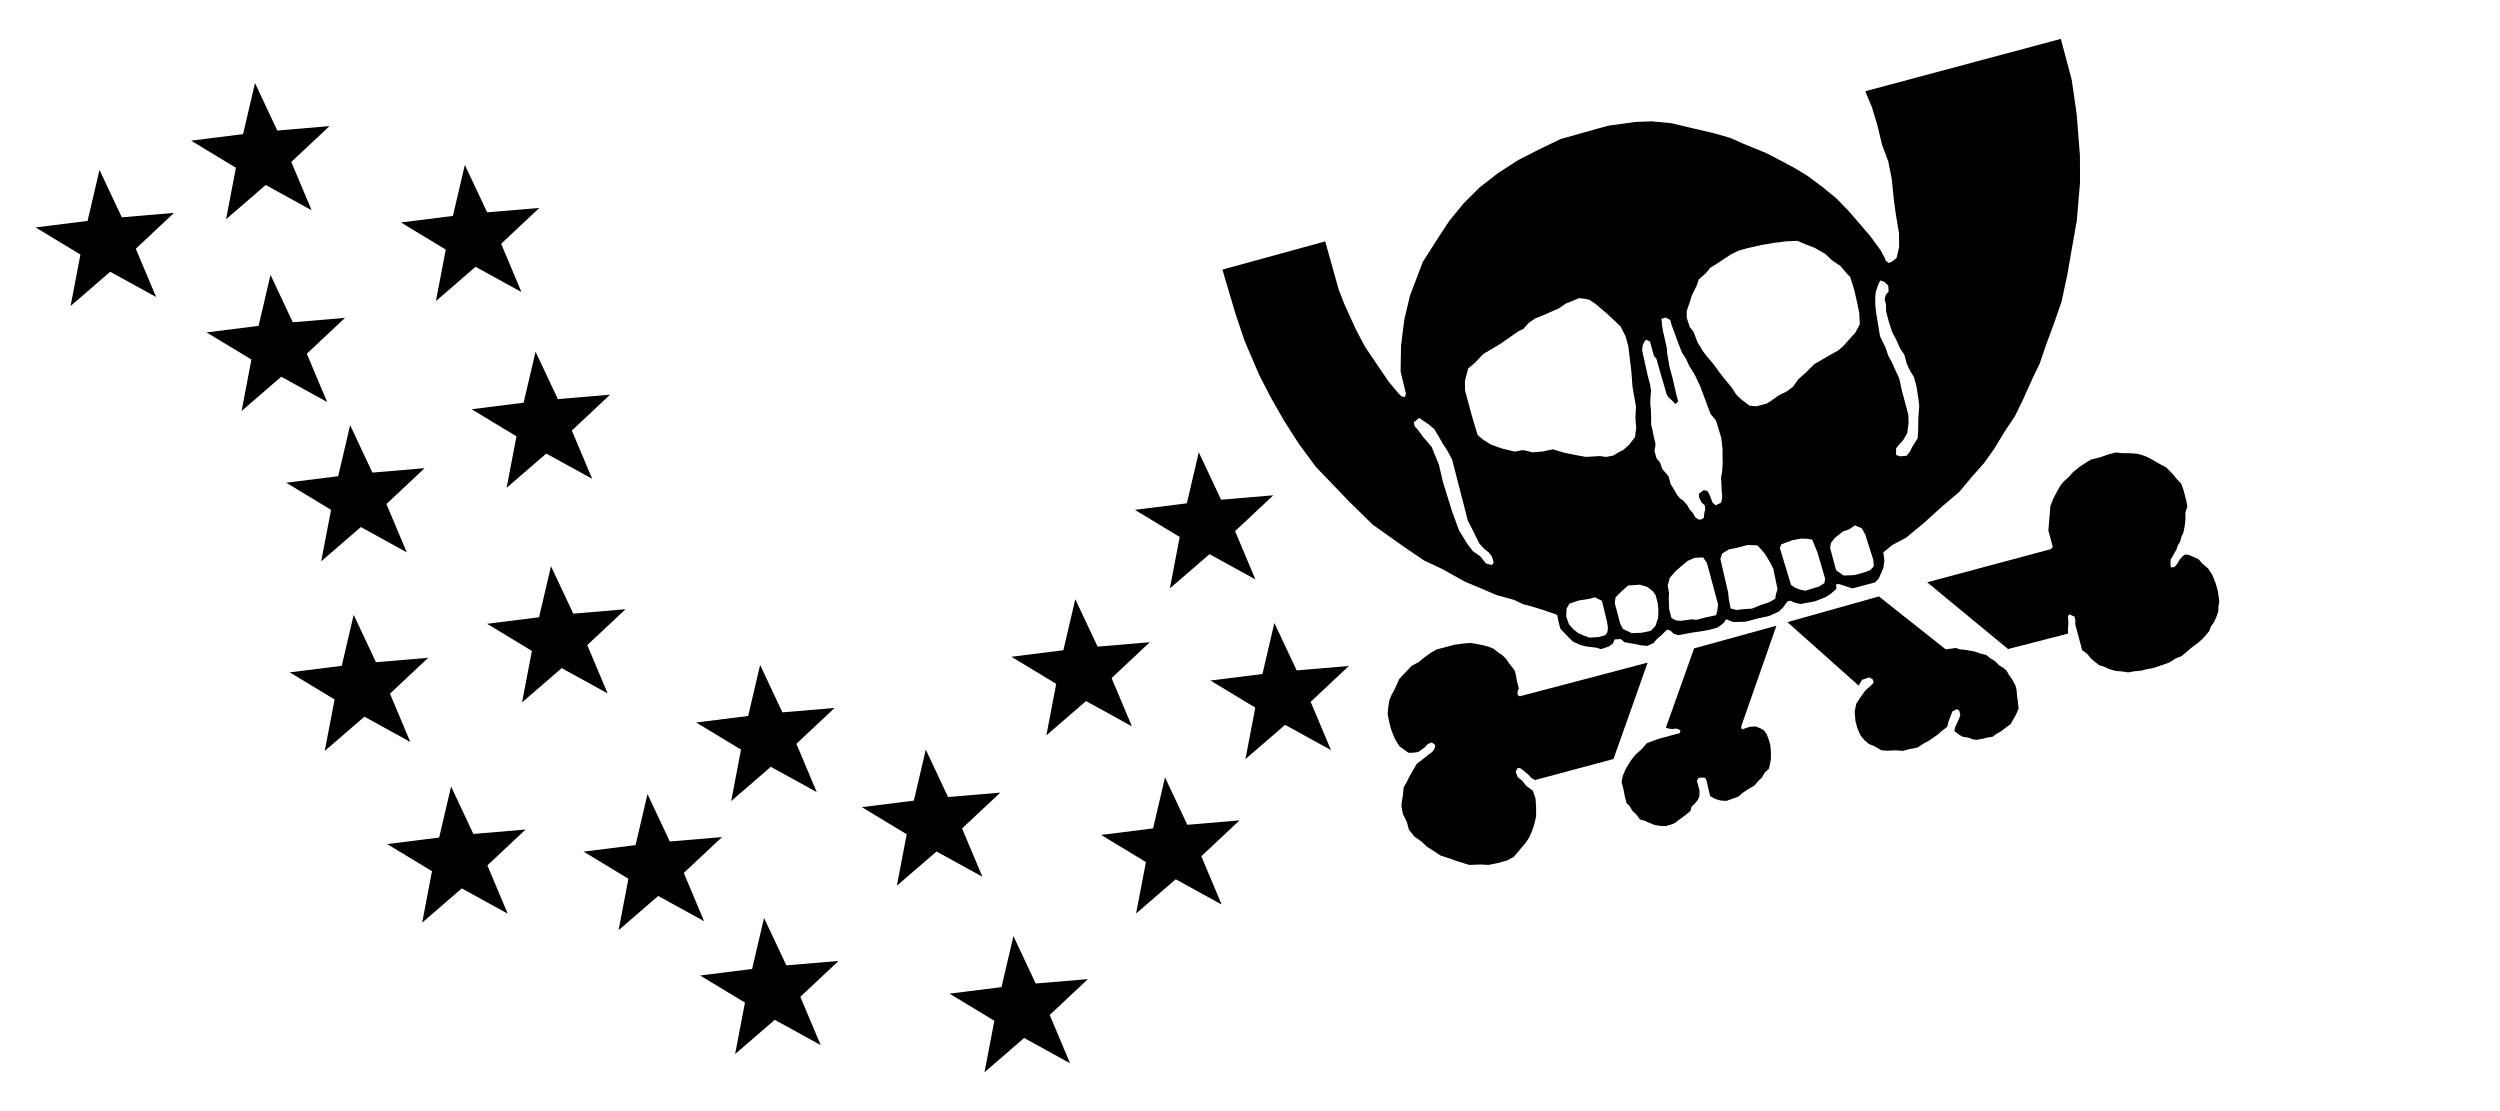 <?xml version="1.0" encoding="UTF-8" standalone="no"?><!-- Generator: Gravit.io --><svg xmlns="http://www.w3.org/2000/svg" xmlns:xlink="http://www.w3.org/1999/xlink" style="isolation:isolate" viewBox="0 0 612 272" width="612pt" height="272pt"><defs><clipPath id="_clipPath_45UiSwjUyy10rEN2xTslX9a3Qkl889sw"><rect width="612" height="272"/></clipPath></defs><g clip-path="url(#_clipPath_45UiSwjUyy10rEN2xTslX9a3Qkl889sw)"><path d=" M 504.489 9.518 L 456.611 22.34 L 458.246 26.22 L 459.568 30.604 L 460.734 35.475 L 462.248 39.529 L 463.083 43.739 L 463.639 49.097 L 464.109 52.525 L 464.875 57.065 L 464.909 60.458 L 464.283 63.154 L 463.187 64.024 L 462.404 64.39 L 461.656 63.85 L 461.256 62.911 L 460.369 61.241 L 457.811 57.761 L 455.01 54.508 L 452.627 51.742 L 449.548 48.558 L 446.138 45.774 L 442.623 43.147 L 439.596 41.286 L 436.656 39.703 L 432.341 37.458 L 426.844 35.214 L 423.486 33.735 L 419.467 32.587 L 414.735 31.491 L 409.185 30.169 L 404.314 29.699 L 400.348 29.856 L 393.632 30.778 L 382.045 34.031 L 376.531 36.693 L 371.711 39.163 L 366.892 42.243 L 362.23 45.861 L 358.368 49.706 L 354.784 54.073 L 352.052 58.231 L 348.294 64.129 L 345.163 72.375 L 343.771 78.238 L 342.971 84.675 L 342.866 90.938 L 344.171 96.366 L 343.945 97.166 L 343.18 97.079 L 342.414 96.383 L 339.996 93.478 L 337.073 89.215 L 334.116 84.814 L 331.993 80.795 L 330.236 76.968 L 329.105 74.445 L 327.696 70.826 L 324.408 59.1 L 299.268 65.99 L 299.251 66.008 L 302.417 76.725 L 304.661 83.405 L 308.245 91.773 L 310.994 97.114 L 314.369 103.047 L 317.936 108.614 L 322.128 114.303 L 326.443 118.791 L 329.94 122.445 L 335.994 128.395 L 340.378 131.509 L 343.858 133.979 L 348.572 137.181 L 353.165 139.355 L 358.559 142.365 L 363.082 144.261 L 366.266 145.636 L 370.598 146.836 L 372.807 147.88 L 375.521 148.628 L 378.113 149.428 L 381.21 150.524 L 381.523 152.212 L 381.975 153.882 L 383.628 155.657 L 385.037 157.048 L 386.899 157.901 L 388.326 158.249 L 390.935 158.579 L 391.927 158.91 L 393.823 158.266 L 394.815 157.553 L 395.284 156.526 L 396.746 156.439 L 397.703 157.222 L 399.721 157.57 L 401.913 158.005 L 403.27 158.109 L 404.853 157.379 L 405.392 156.648 L 406.593 155.587 L 408.141 154.125 L 408.941 154.369 L 409.759 155.186 L 410.873 155.482 L 414.265 154.856 L 416.683 154.508 L 418.388 154.195 L 420.459 153.638 L 421.937 152.507 L 422.581 151.585 L 423.416 151.951 L 424.39 152.281 L 427.348 152.194 L 430.532 151.341 L 433.054 150.802 L 435.438 149.723 L 436.499 148.697 L 437.595 147.218 L 438.274 147.044 L 439.3 147.514 L 440.727 147.862 L 444.258 147.218 L 446.816 146.226 L 448.086 145.444 L 449.53 144.174 L 449.512 142.991 L 450.243 142.991 L 453.479 144.052 L 459.011 142.573 L 459.933 141.581 L 461.046 139.059 L 461.29 137.215 L 461.046 135.196 L 461.899 134.518 L 463.238 133.422 L 466.614 131.63 L 470.859 128.116 L 475.521 123.906 L 479.627 120.426 L 482.654 116.79 L 485.733 113.311 L 488.204 109.831 L 490.779 105.586 L 493.214 101.95 L 495.128 98.036 L 497.651 92.468 L 499.356 88.902 L 500.852 84.483 L 502.748 79.386 L 504.662 73.836 L 506.054 67.381 L 507.219 60.683 L 508.402 54.003 L 509.185 44.747 L 509.167 38.067 L 508.367 27.907 L 507.149 19.486 L 504.489 9.518 Z  M 440.031 58.962 L 441.893 59.779 L 444.189 60.649 L 446.834 62.163 L 448.417 63.676 L 450.591 65.155 L 452.331 67.226 L 452.94 67.8 L 453.914 70.949 L 454.68 74.306 L 455.132 76.551 L 455.289 79.334 L 454.21 81.404 L 451.235 84.71 L 450.035 85.771 L 447.964 86.919 L 444.12 89.146 L 442.136 91.147 L 440.223 92.852 L 438.935 94.679 L 437.317 95.862 L 435.351 96.836 L 433.733 98.002 L 433.733 98.019 L 432.463 98.802 L 429.975 99.463 L 428.305 99.307 L 426.27 97.776 L 425.069 96.628 L 423.817 94.731 L 422.303 92.922 L 420.946 91.2 L 419.52 89.216 L 417.78 87.163 L 416.858 85.928 L 415.536 83.753 L 414.561 81.196 L 413.674 80.1 L 412.909 77.786 L 412.909 76.151 L 413.57 74.202 L 414.126 72.41 L 415.379 69.853 L 415.866 68.392 L 417.554 66.913 L 418.667 65.556 L 420.703 64.286 L 422.216 63.277 L 423.73 62.285 L 425.696 61.311 L 427.905 60.719 L 431.402 59.936 L 434.238 59.467 L 437.387 59.067 L 440.031 58.962 Z  M 460.282 68.652 L 461.256 68.983 L 462.248 69.905 L 462.335 71.366 L 461.656 72.149 L 461.361 73.262 L 461.691 74.515 L 461.726 76.272 L 462.352 78.638 L 463.24 81.37 L 464.144 83.057 L 465.223 85.423 L 466.18 86.798 L 466.771 89.024 L 467.502 90.608 L 468.563 92.382 L 469.155 94.609 L 469.555 97.166 L 469.833 99.324 L 469.607 102.351 L 469.572 105.013 L 469.451 107.274 L 468.198 109.24 L 467.519 110.615 L 466.737 111.572 L 465.136 111.711 L 464.162 111.38 L 464.162 109.745 L 464.945 108.788 L 465.867 107.796 L 466.893 106.039 L 467.224 103.43 L 467.154 101.516 L 466.493 99.028 L 465.606 95.705 L 464.927 92.626 L 463.884 90.381 L 463.118 88.659 L 462.266 87.111 L 461.57 85.075 L 460.23 82.309 L 459.273 76.498 L 459.064 74.619 L 459.064 72.984 L 459.152 71.627 L 459.708 69.852 L 460.282 68.652 Z  M 386.551 72.984 L 387.769 73.106 L 389.022 73.367 L 390.466 74.306 L 393.528 76.898 L 396.712 79.908 L 397.964 82.379 L 398.608 84.745 L 399.356 90.903 L 399.634 94.696 L 400.487 99.515 L 400.348 102.368 L 400.539 104.682 L 400.26 106.979 L 398.834 108.858 L 397.39 110.128 L 396.155 110.771 L 394.954 111.519 L 393.11 111.867 L 391.718 111.641 L 388.221 111.85 L 385.56 111.363 L 382.741 110.789 L 380.166 109.988 L 377.626 110.528 L 375.173 110.737 L 374.043 110.441 L 372.79 110.18 L 370.824 110.563 L 367.64 109.78 L 365.031 108.858 L 362.891 107.501 L 361.725 106.492 L 360.316 101.812 L 358.646 95.601 L 358.646 95.566 L 358.611 93.217 L 359.429 90.173 L 361.012 88.868 L 363.082 86.676 L 367.188 84.24 L 369.937 82.327 L 371.677 81.109 L 372.894 80.535 L 374.234 79.039 L 375.869 77.925 L 378.148 77.02 L 381.593 75.489 L 383.35 74.289 L 384.69 73.767 L 386.551 72.984 Z  M 407.828 77.734 L 408.89 78.342 L 409.22 79.595 L 410.856 84.049 L 411.76 86.328 L 412.804 87.963 L 413.517 89.564 L 414.805 91.582 L 416.179 94.487 L 417.745 98.663 L 418.754 101.359 L 420.076 102.925 L 421.364 107.187 L 421.694 110.058 L 421.676 111.102 L 421.694 112.285 L 421.712 113.468 L 421.59 115.277 L 421.312 116.982 L 421.399 118.444 L 421.469 120.34 L 421.59 121.349 L 421.538 122.254 L 421.312 123.054 L 420.007 123.698 L 419.224 123.019 L 418.72 121.662 L 418.319 120.74 L 417.85 120.114 L 416.945 120.009 L 416.945 120.079 L 415.953 120.792 L 415.901 121.697 L 416.545 123.002 L 417.328 123.698 L 417.449 124.707 L 417.223 125.507 L 417.101 126.725 L 416.475 127.177 L 415.744 127.177 L 415.014 126.638 L 414.44 125.611 L 413.587 124.654 L 413.013 123.628 L 411.952 122.427 L 411.256 122.027 L 410.577 121.175 L 409.76 119.766 L 408.959 118.478 L 408.49 116.686 L 407.811 115.816 L 406.959 114.877 L 406.385 113.242 L 405.497 112.146 L 405.01 110.354 L 405.202 109.414 L 405.254 108.51 L 404.819 106.839 L 404.506 105.152 L 404.176 103.899 L 404.21 102.403 L 404.158 100.489 L 403.984 98.767 L 404.036 97.271 L 404.176 95.601 L 403.915 94.035 L 403.427 92.243 L 402.001 85.806 L 402.105 84.588 L 402.575 83.562 L 403.062 83.144 L 403.932 83.649 L 404.871 87.111 L 405.498 87.824 L 405.793 88.937 L 407.985 96.505 L 408.473 97.271 L 409.464 98.193 L 410.108 98.906 L 410.821 98.28 L 410.369 96.627 L 409.447 92.574 L 408.699 89.807 L 408.125 86.554 L 408.02 85.093 L 407.098 81.039 L 406.855 79.613 L 406.733 78.029 L 407.828 77.734 Z  M 347.407 102.316 L 349.756 103.899 L 351.095 105.03 L 352.174 106.822 L 353.288 108.753 L 354.279 110.267 L 355.462 112.459 L 355.862 113.99 L 359.324 127.438 L 360.264 129.265 L 361.238 131.231 L 362.16 133.057 L 363.221 134.258 L 364.352 135.145 L 365.24 136.241 L 365.657 137.755 L 365.205 138.311 L 363.778 137.946 L 362.421 136.241 L 360.594 134.954 L 359.255 133.231 L 357.15 129.804 L 355.427 125.072 L 353.218 117.939 L 352.244 113.764 L 350.504 109.484 L 349.408 108.144 L 348.347 106.944 L 347.181 105.326 L 346.329 104.369 L 346.068 103.412 L 347.407 102.316 Z  M 454.088 128.604 L 455.776 129.334 L 456.628 130.883 L 458.577 137.024 L 458.716 138.625 L 457.794 139.599 L 456.037 140.225 L 453.949 140.782 L 451.322 140.886 L 449.478 139.599 L 447.999 134.084 L 448.26 132.831 L 449.147 131.7 L 451.096 130.135 L 452.714 129.56 L 454.088 128.604 Z  M 440.744 131.874 L 442.241 131.874 L 443.632 132.1 L 444.937 135.302 L 446.781 141.634 L 446.625 142.713 L 445.494 143.461 L 445.494 143.514 L 441.927 144.61 L 440.675 144.349 L 439.335 143.809 L 438.431 143.165 L 435.699 134.119 L 436.065 133.266 L 437.282 132.797 L 438.761 132.257 L 440.744 131.874 Z  M 427.801 133.405 L 430.202 133.51 L 431.228 134.571 L 432.115 135.667 L 433.194 137.459 L 434.081 139.146 L 435.142 144.192 L 434.742 145.497 L 434.586 146.575 L 433.177 147.393 L 431.002 148.124 L 428.862 148.993 L 427.087 149.098 L 425.087 149.324 L 423.66 148.959 L 423.243 146.854 L 423.034 144.975 L 421.155 136.885 L 421.155 136.832 L 421.555 135.527 L 423.208 134.501 L 425.452 134.049 L 427.801 133.405 Z  M 416.91 136.45 L 417.867 137.824 L 417.867 137.859 L 420.581 147.949 L 420.459 149.167 L 420.111 150.594 L 417.432 151.168 L 415.362 151.725 L 414.005 151.62 L 411.586 151.968 L 410.229 151.881 L 409.168 151.255 L 408.611 149.184 L 408.559 147.862 L 408.506 146.54 L 408.576 145.183 L 408.245 143.356 L 408.767 141.443 L 410.124 139.877 L 411.568 138.607 L 413.134 137.302 L 414.856 136.554 L 416.91 136.45 Z  M 401.496 143.13 L 403.27 143.687 L 404.575 144.679 L 405.288 145.67 L 405.776 147.462 L 405.984 149.341 L 405.897 151.29 L 405.236 153.256 L 404.088 154.439 L 401.826 154.908 L 399.46 154.996 L 397.268 153.952 L 396.607 152.647 L 396.607 152.595 L 395.285 147.619 L 395.493 146.227 L 396.903 144.801 L 398.573 143.322 L 401.496 143.13 Z  M 390.466 146.227 L 392.171 147.097 L 392.171 147.115 L 393.406 152.265 L 393.615 153.552 L 393.493 154.77 L 392.954 155.5 L 391.284 155.953 L 389.091 156.092 L 387.456 155.483 L 386.273 154.926 L 385.142 154.039 L 384.081 152.839 L 383.42 150.942 L 383.489 148.994 L 384.203 147.759 L 386.517 146.993 L 389.074 146.593 L 390.466 146.227 Z " fill-rule="evenodd" fill="rgb(0,0,0)"/><path d=" M 506.276 155.094 L 491.574 158.886 L 471.772 142.542 L 502.072 134.423 L 502.514 133.861 L 501.439 129.85 L 501.757 126.057 L 501.93 123.934 L 502.629 122.117 L 503.605 120.224 L 504.415 118.82 L 505.198 117.867 L 506.397 116.804 L 507.419 115.641 L 508.995 114.328 L 510.507 113.335 L 511.78 112.551 L 514.27 111.892 L 515.894 111.313 L 517.969 110.761 L 519.501 110.939 L 521.272 110.939 L 523.394 111.108 L 525.176 111.669 L 526.367 112.239 L 527.77 113.05 L 529.174 113.86 L 530.189 114.333 L 531.002 115.152 L 532.027 116.212 L 532.915 117.309 L 533.94 118.369 L 534.45 119.715 L 534.784 120.961 L 535.228 122.621 L 535.46 124.042 L 534.964 125.509 L 535.021 126.828 L 534.902 128.047 L 534.747 129.126 L 534.489 130.381 L 534.02 131.397 L 533.726 132.514 L 533.119 133.567 L 532.788 134.54 L 532.079 135.768 L 531.37 136.996 L 531.319 137.899 L 531.441 138.905 L 532.308 138.807 L 532.989 138.032 L 533.597 136.979 L 534.279 136.204 L 534.897 135.741 L 535.801 135.839 L 538.146 136.843 L 539.208 138.041 L 540.547 139.165 L 541.546 140.676 L 542.453 142.955 L 542.935 144.753 L 543.288 147.179 L 543.068 148.572 L 543.051 149.615 L 542.555 151.083 L 541.883 152.449 L 541.238 153.363 L 540.806 154.516 L 539.341 156.243 L 538.143 157.306 L 536.29 158.693 L 535.331 159.548 L 533.995 160.647 L 532.648 161.164 L 530.998 162.2 L 529.236 162.823 L 527.198 163.518 L 525.639 163.785 L 524.255 164.159 L 522.521 164.329 L 520.962 164.605 L 519.569 164.382 L 517.899 164.239 L 516.293 163.776 L 515.102 163.206 L 513.809 162.814 L 512.858 162.03 L 511.907 161.247 L 511.02 160.15 L 509.718 159.166 L 508.012 152.803 L 508.069 151.9 L 507.81 150.926 L 506.481 150.392 L 506.214 151.051 L 506.335 152.057 L 506.318 153.1 L 506.226 153.866 L 506.283 155.186 L 506.276 155.094 Z " fill-rule="evenodd" fill="rgb(0,0,0)"/><path d=" M 437.47 152.325 L 459.948 146.007 L 476.322 158.97 L 478.748 158.613 L 479.727 158.943 L 480.945 159.059 L 483.28 159.469 L 484.747 159.967 L 486.178 160.315 L 487.304 161.197 L 488.357 161.811 L 489.382 162.871 L 490.435 163.486 L 491.211 164.172 L 491.784 165.205 L 492.496 166.198 L 493.356 167.747 L 493.653 168.854 L 493.784 170.45 L 493.979 171.732 L 494.147 173.467 L 493.512 174.972 L 492.904 176.024 L 492.195 177.252 L 490.96 178.175 L 489.725 179.099 L 488.692 179.669 L 487.835 180.346 L 486.276 180.613 L 485.307 180.871 L 483.887 181.103 L 482.983 181.005 L 481.829 180.569 L 480.435 180.346 L 479.383 179.731 L 478.431 178.947 L 478.624 178.004 L 479.093 176.99 L 479.563 175.973 L 479.894 175 L 479.597 173.893 L 478.932 173.617 L 477.9 174.187 L 477.569 175.161 L 477.035 176.491 L 476.677 177.92 L 475.202 179.058 L 474.243 179.913 L 472.114 181.373 L 470.942 181.988 L 469.43 182.991 L 467.456 183.374 L 465.796 183.82 L 464.126 183.677 L 462.078 183.775 L 460.583 183.677 L 458.829 182.665 L 457.5 182.13 L 456.336 181.108 L 455.449 180.011 L 454.69 178.287 L 454.208 176.488 L 454.03 174.162 L 454.415 172.28 L 455.465 170.664 L 456.653 169.011 L 457.851 167.949 L 458.672 167.138 L 458.449 166.31 L 457.572 165.811 L 455.81 166.434 L 455 167.839 L 437.469 152.22 L 437.47 152.325 Z " fill-rule="evenodd" fill="rgb(0,0,0)"/><path d=" M 407.782 178.224 L 414.715 158.719 L 434.878 153.169 L 426.226 177.879 L 426.411 178.573 L 428.311 177.923 L 429.769 177.825 L 431.098 178.36 L 431.8 178.769 L 432.511 179.763 L 433.094 181.385 L 433.391 182.493 L 433.522 184.089 L 433.516 185.722 L 433.296 187.116 L 433.003 188.232 L 432.044 189.087 L 431.335 190.314 L 430.275 191.34 L 429.492 192.294 L 428.082 193.114 L 426.57 194.107 L 425.611 194.962 L 424.264 195.479 L 422.641 196.058 L 421.146 195.96 L 419.854 195.568 L 418.626 194.855 L 417.764 191.083 L 417.44 190.433 L 416.674 190.335 L 415.807 190.433 L 415.402 191.136 L 415.736 192.381 L 416.032 193.489 L 416.043 194.077 L 415.986 194.98 L 415.618 195.826 L 414.835 196.78 L 414.116 197.413 L 413.822 198.529 L 412.486 199.629 L 410.872 200.802 L 410.015 201.47 L 408.945 201.898 L 407.838 202.2 L 406.796 202.2 L 405.892 202.102 L 404.95 201.915 L 403.621 201.381 L 402.606 200.909 L 401.489 200.615 L 400.565 199.38 L 399.576 198.457 L 399.003 197.425 L 398.19 196.606 L 397.745 194.945 L 397.438 193.248 L 396.956 191.45 L 397.277 189.881 L 397.912 188.377 L 398.621 187.149 L 399.57 185.708 L 400.353 184.754 L 401.791 183.48 L 403.154 181.928 L 404.501 181.42 L 405.986 180.877 L 407.37 180.503 L 409.03 180.048 L 410.413 179.674 L 411.244 179.452 L 411.372 178.819 L 410.846 178.516 L 410.357 178.347 L 409.352 178.472 L 408.586 178.374 L 407.783 178.142 L 407.782 178.224 Z " fill-rule="evenodd" fill="rgb(0,0,0)"/><path d=" M 375.891 190.922 L 394.984 185.804 L 403.343 162.211 L 372.038 170.452 L 371.512 170.149 L 371.529 169.106 L 371.833 168.58 L 371.351 166.782 L 371.119 165.361 L 370.785 164.115 L 369.436 162.401 L 368.687 161.268 L 367.699 160.344 L 366.609 159.605 L 365.658 158.821 L 364.328 158.287 L 363.212 157.993 L 361.643 157.672 L 359.935 157.378 L 358.201 157.538 L 356.052 157.823 L 353.977 158.376 L 351.624 159.008 L 350.214 159.828 L 348.6 161.002 L 347.264 162.1 L 345.576 162.993 L 344.074 164.582 L 342.572 166.171 L 341.266 169.041 L 340.658 170.094 L 340.124 171.423 L 339.84 173.131 L 339.695 174.801 L 340.113 176.913 L 340.595 178.712 L 341.465 180.852 L 342.537 182.641 L 344.754 184.271 L 345.935 184.271 L 347.217 184.084 L 348.83 182.91 L 349.512 182.135 L 350.443 181.743 L 350.619 181.841 L 351.357 182.384 L 351.165 183.328 L 350.622 184.059 L 349.386 184.982 L 348.29 185.864 L 346.815 187.002 L 345.903 188.58 L 344.991 190.159 L 344.319 191.525 L 343.611 192.754 L 343.465 194.422 L 343.181 196.131 L 343.063 197.349 L 343.406 199.185 L 344.414 201.287 L 344.896 203.086 L 346.246 204.801 L 348.074 206.089 L 349.275 207.251 L 351.242 208.503 L 352.682 209.457 L 354.464 210.018 L 356.596 210.784 L 359.67 211.737 L 362.308 211.63 L 364.393 211.728 L 366.506 211.309 L 368.719 210.721 L 370.545 209.788 L 373.475 206.334 L 374.323 205.069 L 375.059 203.39 L 375.555 201.921 L 376.042 199.862 L 376.039 197.639 L 375.898 195.452 L 375.24 193.553 L 373.587 192.365 L 372.663 191.129 L 371.537 190.248 L 371.028 188.9 L 371.534 188.027 L 372.125 188.027 L 372.863 188.57 L 374.203 189.694 L 374.84 190.416 L 375.893 191.03 L 375.891 190.922 Z " fill-rule="evenodd" fill="rgb(0,0,0)"/><path d=" M 163.964 205.998 L 176.746 204.917 L 167.39 213.692 L 172.368 225.515 L 161.131 219.329 L 151.425 227.716 L 153.836 215.117 L 142.861 208.478 L 155.587 206.878 L 158.509 194.388 L 163.964 205.998 Z " fill="rgb(0,0,0)"/><path d=" M 268.69 158.295 L 281.472 157.214 L 272.116 165.989 L 277.094 177.811 L 265.857 171.625 L 256.151 180.012 L 258.562 167.414 L 247.586 160.775 L 260.313 159.174 L 263.235 146.685 L 268.69 158.295 Z " fill="rgb(0,0,0)"/><path d=" M 115.883 204.149 L 128.664 203.068 L 119.309 211.844 L 124.286 223.666 L 113.049 217.48 L 103.344 225.867 L 105.754 213.268 L 94.779 206.63 L 107.506 205.029 L 110.428 192.54 L 115.883 204.149 Z " fill="rgb(0,0,0)"/><path d=" M 290.654 201.91 L 303.435 200.829 L 294.08 209.605 L 299.057 221.427 L 287.82 215.241 L 278.115 223.628 L 280.525 211.029 L 269.55 204.391 L 282.277 202.79 L 285.199 190.301 L 290.654 201.91 Z " fill="rgb(0,0,0)"/><path d=" M 298.919 122.329 L 311.7 121.249 L 302.345 130.024 L 307.322 141.846 L 296.085 135.66 L 286.38 144.048 L 288.79 131.449 L 277.815 124.81 L 290.542 123.21 L 293.464 110.72 L 298.919 122.329 Z " fill="rgb(0,0,0)"/><path d=" M 192.494 236.32 L 205.276 235.24 L 195.92 244.015 L 200.898 255.837 L 189.661 249.651 L 179.955 258.038 L 182.366 245.439 L 171.39 238.801 L 184.117 237.2 L 187.039 224.711 L 192.494 236.32 Z " fill="rgb(0,0,0)"/><path d=" M 91.167 115.69 L 103.949 114.609 L 94.593 123.384 L 99.571 135.207 L 88.334 129.021 L 78.629 137.407 L 81.039 124.809 L 70.064 118.17 L 82.791 116.57 L 85.713 104.08 L 91.167 115.69 Z " fill="rgb(0,0,0)"/><path d=" M 140.339 150.223 L 153.121 149.142 L 143.765 157.918 L 148.742 169.74 L 137.505 163.555 L 127.8 171.941 L 130.211 159.343 L 119.235 152.704 L 131.962 151.104 L 134.884 138.614 L 140.339 150.223 Z " fill="rgb(0,0,0)"/><path d=" M 253.544 240.764 L 266.325 239.683 L 256.97 248.458 L 261.947 260.281 L 250.71 254.095 L 241.005 262.482 L 243.415 249.883 L 232.44 243.245 L 245.167 241.644 L 248.089 229.154 L 253.544 240.764 Z " fill="rgb(0,0,0)"/><path d=" M 136.56 97.698 L 149.342 96.618 L 139.986 105.393 L 144.964 117.216 L 133.727 111.03 L 124.021 119.417 L 126.432 106.818 L 115.456 100.18 L 128.183 98.579 L 131.105 86.089 L 136.56 97.698 Z " fill="rgb(0,0,0)"/><path d=" M 232.089 195.112 L 244.871 194.032 L 235.515 202.807 L 240.493 214.629 L 229.255 208.443 L 219.55 216.83 L 221.961 204.231 L 210.985 197.593 L 223.712 195.992 L 226.634 183.503 L 232.089 195.112 Z " fill="rgb(0,0,0)"/><path d=" M 191.531 174.386 L 204.312 173.306 L 194.957 182.081 L 199.934 193.903 L 188.697 187.717 L 178.992 196.104 L 181.402 183.505 L 170.427 176.867 L 183.154 175.266 L 186.076 162.776 L 191.531 174.386 Z " fill="rgb(0,0,0)"/><path d=" M 92.037 162.112 L 104.818 161.031 L 95.463 169.807 L 100.44 181.629 L 89.203 175.443 L 79.498 183.83 L 81.909 171.232 L 70.933 164.593 L 83.66 162.993 L 86.582 150.503 L 92.037 162.112 Z " fill="rgb(0,0,0)"/><path d=" M 119.25 51.978 L 132.031 50.898 L 122.676 59.673 L 127.653 71.495 L 116.416 65.31 L 106.711 73.697 L 109.122 61.098 L 98.146 54.46 L 110.873 52.859 L 113.795 40.369 L 119.25 51.978 Z " fill="rgb(0,0,0)"/><path d=" M 71.679 78.894 L 84.46 77.813 L 75.105 86.589 L 80.082 98.411 L 68.845 92.225 L 59.14 100.612 L 61.55 88.013 L 50.575 81.375 L 63.302 79.774 L 66.224 67.285 L 71.679 78.894 Z " fill="rgb(0,0,0)"/><path d=" M 67.88 31.952 L 80.661 30.871 L 71.306 39.646 L 76.283 51.469 L 65.046 45.283 L 55.341 53.67 L 57.752 41.072 L 46.776 34.433 L 59.503 32.833 L 62.425 20.342 L 67.88 31.952 Z " fill="rgb(0,0,0)"/><path d=" M 29.816 53.197 L 42.597 52.116 L 33.242 60.891 L 38.219 72.713 L 26.982 66.527 L 17.277 74.914 L 19.688 62.316 L 8.712 55.677 L 21.439 54.077 L 24.361 41.587 L 29.816 53.197 Z " fill="rgb(0,0,0)"/><path d=" M 317.423 164.11 L 330.205 163.03 L 320.849 171.805 L 325.827 183.627 L 314.59 177.442 L 304.884 185.829 L 307.295 173.23 L 296.319 166.591 L 309.046 164.991 L 311.968 152.501 L 317.423 164.11 Z " fill="rgb(0,0,0)"/></g></svg>